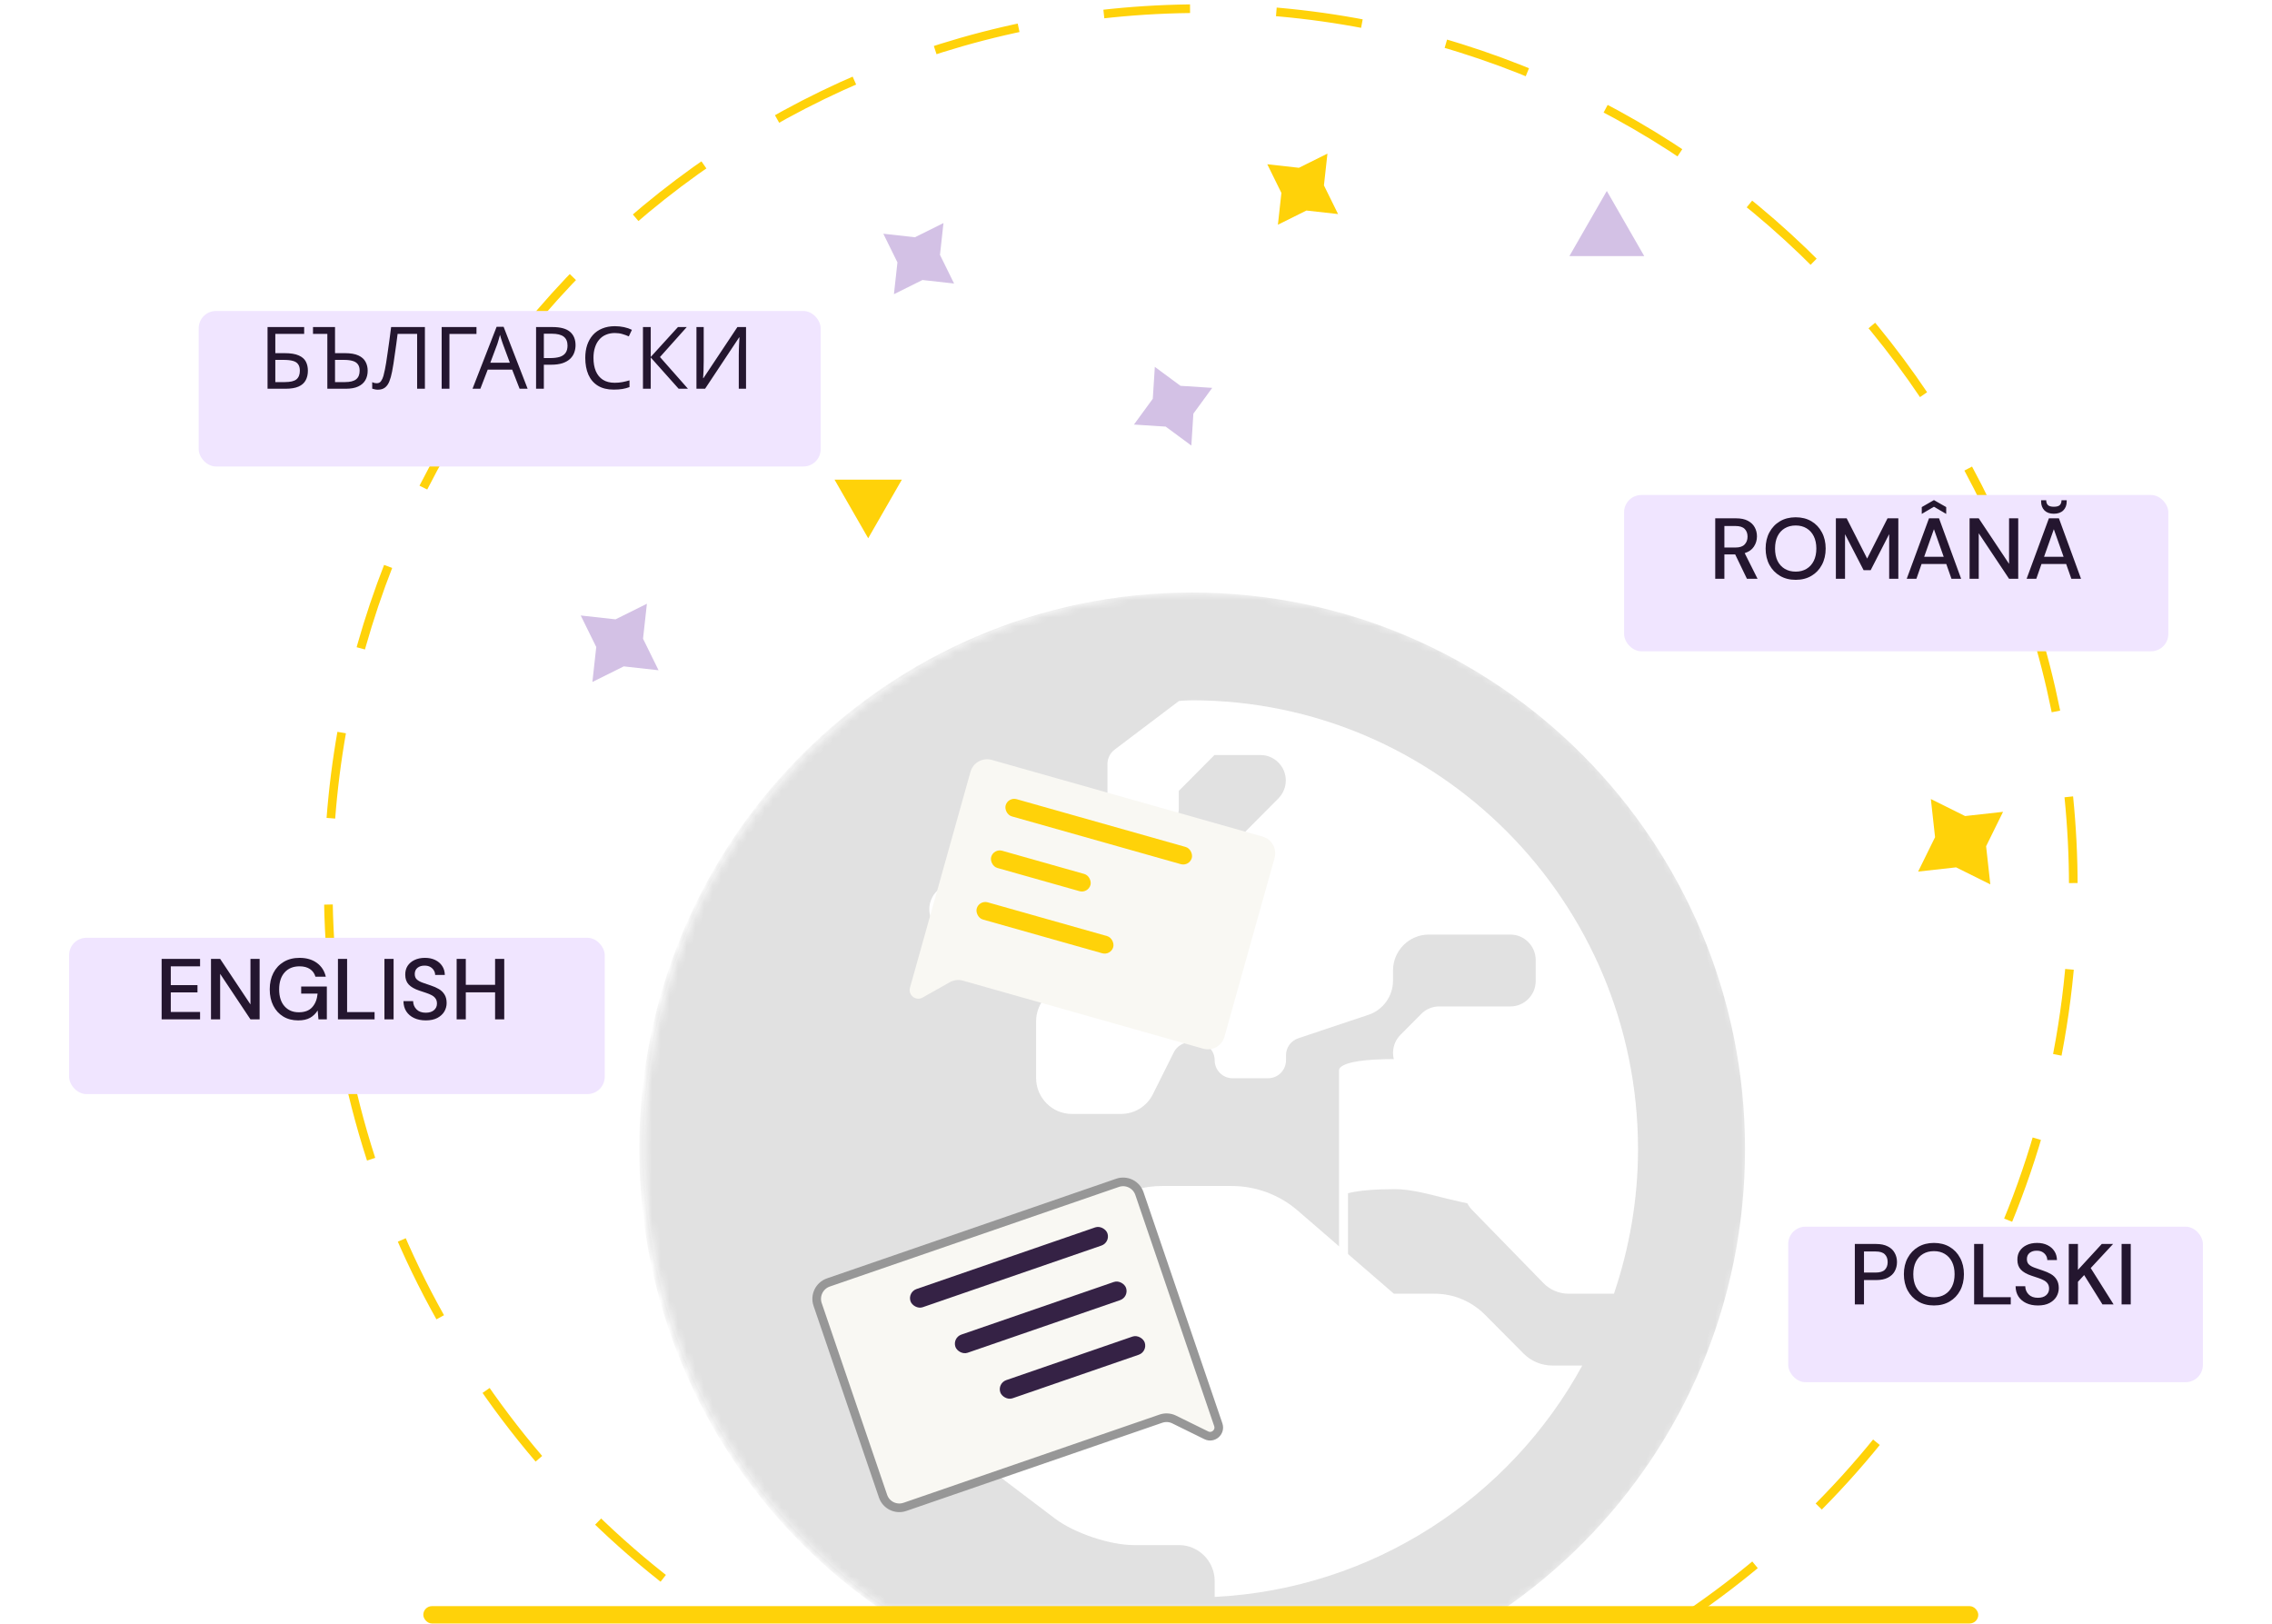<svg width="263" height="188" viewBox="0 0 263 188" fill="none" xmlns="http://www.w3.org/2000/svg">
<g opacity="0.3">
<mask id="mask0_4716_3443" style="mask-type:alpha" maskUnits="userSpaceOnUse" x="74" y="68" width="129" height="119">
<path fill-rule="evenodd" clip-rule="evenodd" d="M174.085 186.533C191.22 174.971 202.5 155.296 202.5 132.968C202.5 97.382 173.846 68.533 138.5 68.533C103.154 68.533 74.5 97.382 74.5 132.968C74.5 155.254 85.738 174.898 102.819 186.468L174.085 186.533Z" fill="white" fill-opacity="0.5"/>
</mask>
<g mask="url(#mask0_4716_3443)">
<path d="M138 68.592C102.645 68.592 74 97.432 74 133.027C74 168.622 102.645 197.462 138 197.462C173.355 197.462 202 168.622 202 133.027C202 97.432 173.355 68.592 138 68.592ZM189.613 133.027C189.613 138.873 188.606 144.511 186.826 149.759H181.587C180.477 149.759 179.419 149.317 178.645 148.512L170.387 140.042C169.226 138.847 169.226 136.898 170.413 135.703L173.639 132.455V130.195C173.639 129.415 173.329 128.662 172.787 128.116L170.361 125.674C169.819 125.128 169.071 124.817 168.297 124.817H164.168C162.568 124.817 161.252 123.491 161.252 121.881C161.252 121.101 161.561 120.348 162.103 119.802L164.529 117.36C165.071 116.814 165.819 116.502 166.594 116.502H174.852C176.452 116.502 177.768 115.177 177.768 113.566V111.124C177.768 109.513 176.452 108.188 174.852 108.188H165.381C163.11 108.188 161.252 110.059 161.252 112.345V113.514C161.252 115.307 160.116 116.892 158.439 117.464L150.284 120.192C149.432 120.478 148.865 121.257 148.865 122.166V122.738C148.865 123.881 147.935 124.817 146.8 124.817H142.671C141.535 124.817 140.606 123.881 140.606 122.738C140.606 121.595 139.677 120.659 138.542 120.659H137.742C136.968 120.659 136.245 121.101 135.884 121.803L133.458 126.661C132.761 128.064 131.342 128.948 129.768 128.948H124.065C121.794 128.948 119.935 127.077 119.935 124.791V118.217C119.935 117.126 120.374 116.061 121.148 115.281L126.335 110.059C127.523 108.864 128.194 107.227 128.194 105.512C128.194 104.629 128.761 103.823 129.613 103.537L139.935 100.082C140.374 99.926 140.761 99.692 141.071 99.38L147.987 92.417C148.529 91.872 148.839 91.118 148.839 90.339C148.839 88.728 147.523 87.403 145.923 87.403H140.581L136.452 91.56V93.638C136.452 94.781 135.523 95.717 134.387 95.717H130.258C129.123 95.717 128.194 94.781 128.194 93.638V88.442C128.194 87.792 128.503 87.169 129.019 86.779L136.477 81.141C136.968 81.115 137.458 81.063 137.948 81.063C166.465 81.063 189.613 104.369 189.613 133.027ZM107.574 105.252C107.574 104.473 107.884 103.719 108.426 103.174L114.981 96.574C115.523 96.029 116.271 95.717 117.045 95.717C118.645 95.717 119.961 97.042 119.961 98.653V102.81C119.961 103.589 119.652 104.343 119.11 104.888L116.684 107.331C116.142 107.876 115.394 108.188 114.619 108.188H110.49C108.89 108.188 107.574 106.863 107.574 105.252ZM140.606 184.861V183.016C140.606 180.73 138.748 178.859 136.477 178.859H131.265C128.477 178.859 124.374 177.482 122.129 175.793L116.4 171.454C113.432 169.22 111.703 165.712 111.703 161.997V155.787C111.703 151.63 113.871 147.785 117.406 145.654L128.477 138.977C130.31 137.885 132.4 137.288 134.516 137.288H142.568C145.381 137.288 148.09 138.301 150.206 140.12L161.355 149.759H166.077C168.271 149.759 170.361 150.643 171.91 152.201L176.374 156.696C177.252 157.58 178.465 158.073 179.703 158.073H183.161C174.8 173.377 158.955 183.925 140.606 184.861Z" fill="black"/>
</g>
</g>
<path fill-rule="evenodd" clip-rule="evenodd" d="M174.085 186.325C191.22 174.784 202.5 155.143 202.5 132.855C202.5 97.331 173.846 68.533 138.5 68.533C103.154 68.533 74.5 97.331 74.5 132.855C74.5 155.102 85.738 174.711 102.819 186.261L174.085 186.325Z" fill="white" fill-opacity="0.2"/>
<path fill-rule="evenodd" clip-rule="evenodd" d="M195.157 187.134C222.199 168.896 240 137.86 240 102.64C240 46.506 194.781 1 139 1C83.219 1 38 46.506 38 102.64C38 137.795 55.735 168.78 82.692 187.032L195.157 187.134Z" stroke="#FFD209" stroke-dasharray="10"/>
<path fill-rule="evenodd" clip-rule="evenodd" d="M106.781 32.413L110.442 32.821L108.809 29.502L109.214 25.822L105.912 27.464L102.251 27.056L103.885 30.375L103.479 34.055L106.781 32.413Z" fill="#D3C1E5"/>
<path fill-rule="evenodd" clip-rule="evenodd" d="M134.938 49.384L137.906 51.577L138.142 47.882L140.324 44.899L136.648 44.662L133.68 42.469L133.443 46.164L131.261 49.147L134.938 49.384Z" fill="#D3C1E5"/>
<path fill-rule="evenodd" clip-rule="evenodd" d="M72.206 77.139L76.233 77.588L74.436 73.937L74.883 69.889L71.251 71.695L67.223 71.247L69.02 74.897L68.573 78.945L72.206 77.139Z" fill="#D3C1E5"/>
<path fill-rule="evenodd" clip-rule="evenodd" d="M226.431 100.404L230.393 102.374L229.906 97.958L231.867 93.976L227.473 94.465L223.51 92.495L223.997 96.911L222.037 100.893L226.431 100.404Z" fill="#FFD209"/>
<path fill-rule="evenodd" clip-rule="evenodd" d="M100.5 55.523H104.397L102.449 58.915L100.5 62.307L98.551 58.915L96.603 55.523H100.5Z" fill="#FFD209"/>
<path fill-rule="evenodd" clip-rule="evenodd" d="M59.5 113.816H63.397L61.449 117.208L59.5 120.6L57.551 117.208L55.603 113.816H59.5Z" fill="#FFD209"/>
<path fill-rule="evenodd" clip-rule="evenodd" d="M186 29.643H190.33L188.165 25.874L186 22.105L183.835 25.874L181.67 29.643H186Z" fill="#D3C1E5"/>
<path fill-rule="evenodd" clip-rule="evenodd" d="M151.228 24.372L154.89 24.78L153.256 21.461L153.662 17.781L150.36 19.423L146.698 19.015L148.332 22.334L147.926 26.014L151.228 24.372Z" fill="#FFD209"/>
<rect x="49" y="185.924" width="180" height="2.01" rx="1.005" fill="#FFD209"/>
<g filter="url(#filter0_d_4716_3443)">
<g filter="url(#filter1_d_4716_3443)">
<path d="M147.542 97.314C147.84 96.251 147.22 95.145 146.158 94.844L114.804 85.967C113.741 85.666 112.638 86.285 112.34 87.348L107.213 105.639L105.337 112.333C105.096 113.192 106.014 113.915 106.791 113.478L109.946 111.701C110.408 111.44 110.956 111.375 111.468 111.52L139.277 119.393C140.34 119.694 141.443 119.075 141.741 118.012L147.542 97.314Z" fill="#F9F8F3"/>
</g>
<rect width="22.4" height="2.067" rx="1.034" transform="matrix(0.962 0.272 -0.27 0.963 116.689 92.231)" fill="#FFD209"/>
<rect width="16.426" height="2.067" rx="1.034" transform="matrix(0.962 0.272 -0.27 0.963 113.342 104.172)" fill="#FFD209"/>
<rect width="11.946" height="2.067" rx="1.034" transform="matrix(0.962 0.272 -0.27 0.963 115.016 98.201)" fill="#FFD209"/>
</g>
<g filter="url(#filter2_d_4716_3443)">
<g filter="url(#filter3_d_4716_3443)">
<path d="M94.646 149C94.289 147.955 94.847 146.816 95.891 146.456L129.36 134.924C130.404 134.564 131.54 135.12 131.896 136.165L138.548 155.665L141.025 162.924C141.313 163.769 140.436 164.542 139.637 164.149L135.915 162.318C135.439 162.084 134.888 162.05 134.385 162.223L104.752 172.433C103.708 172.793 102.572 172.237 102.216 171.192L94.646 149Z" fill="#F9F8F3"/>
<path d="M94.646 149C94.289 147.955 94.847 146.816 95.891 146.456L129.36 134.924C130.404 134.564 131.54 135.12 131.896 136.165L138.548 155.665L141.025 162.924C141.313 163.769 140.436 164.542 139.637 164.149L135.915 162.318C135.439 162.084 134.888 162.05 134.385 162.223L104.752 172.433C103.708 172.793 102.572 172.237 102.216 171.192L94.646 149Z" stroke="#979797"/>
</g>
<rect width="24.122" height="2.225" rx="1.113" transform="matrix(0.945 -0.326 0.323 0.946 105.039 149.58)" fill="#352245"/>
<rect width="17.69" height="2.225" rx="1.113" transform="matrix(0.945 -0.326 0.323 0.946 115.432 160.123)" fill="#352245"/>
<rect width="20.906" height="2.225" rx="1.113" transform="matrix(0.945 -0.326 0.323 0.946 110.234 154.852)" fill="#352245"/>
</g>
<g clip-path="url(#clip0_4716_3443)">
<g filter="url(#filter4_d_4716_3443)">
<path fill-rule="evenodd" clip-rule="evenodd" d="M156.04 136.124V146.334C156.04 146.552 155.865 146.728 155.65 146.728H155.39C155.175 146.728 155 146.552 155 146.334V136.474V121.938C155 121.786 155.065 121.642 155.178 121.542C155.89 120.913 157.99 120.598 161.476 120.598C165.143 120.598 169.625 123.627 175.019 123.627C176.705 123.627 178.699 123.001 181 121.75V136.474C179.714 137.393 177.72 137.853 175.019 137.853C169.339 137.853 165.149 135.655 161.476 135.655C159.11 135.655 157.298 135.811 156.04 136.124Z" fill="white"/>
</g>
</g>
<g filter="url(#filter5_d_4716_3443)">
<rect x="8" y="105.559" width="62" height="18.09" rx="2" fill="#F0E5FF"/>
</g>
<path d="M18.71 118V111H23.16V111.86H19.77V114.04H22.86V114.88H19.77V117.14H23.16V118H18.71ZM24.423 118V111H25.483L28.993 116.27V111H30.053V118H28.993L25.483 112.73V118H24.423ZM34.514 118.12C33.854 118.12 33.277 117.97 32.784 117.67C32.29 117.37 31.907 116.95 31.634 116.41C31.36 115.87 31.224 115.24 31.224 114.52C31.224 113.807 31.364 113.177 31.644 112.63C31.924 112.083 32.32 111.657 32.834 111.35C33.354 111.037 33.967 110.88 34.674 110.88C35.474 110.88 36.14 111.073 36.674 111.46C37.207 111.847 37.554 112.38 37.714 113.06H36.514C36.407 112.687 36.197 112.393 35.884 112.18C35.57 111.967 35.167 111.86 34.674 111.86C33.94 111.86 33.364 112.097 32.944 112.57C32.524 113.043 32.314 113.697 32.314 114.53C32.314 115.363 32.52 116.013 32.934 116.48C33.347 116.947 33.897 117.18 34.584 117.18C35.277 117.18 35.797 116.983 36.144 116.59C36.497 116.197 36.704 115.673 36.764 115.02H34.864V114.2H37.834V118H36.864L36.774 116.97C36.54 117.337 36.247 117.62 35.894 117.82C35.54 118.02 35.08 118.12 34.514 118.12ZM39.12 118V111H40.18V117.16H43.36V118H39.12ZM44.501 118V111H45.561V118H44.501ZM49.291 118.12C48.778 118.12 48.328 118.03 47.941 117.85C47.555 117.67 47.252 117.413 47.032 117.08C46.818 116.747 46.708 116.35 46.702 115.89H47.822C47.828 116.263 47.958 116.58 48.212 116.84C48.465 117.1 48.822 117.23 49.282 117.23C49.688 117.23 50.005 117.133 50.231 116.94C50.465 116.74 50.581 116.487 50.581 116.18C50.581 115.933 50.525 115.733 50.411 115.58C50.305 115.427 50.155 115.3 49.962 115.2C49.775 115.1 49.558 115.01 49.312 114.93C49.065 114.85 48.805 114.763 48.532 114.67C47.992 114.49 47.585 114.257 47.312 113.97C47.045 113.683 46.911 113.307 46.911 112.84C46.905 112.447 46.995 112.103 47.181 111.81C47.375 111.517 47.642 111.29 47.981 111.13C48.328 110.963 48.731 110.88 49.191 110.88C49.645 110.88 50.041 110.963 50.382 111.13C50.728 111.297 50.998 111.53 51.191 111.83C51.385 112.123 51.485 112.467 51.492 112.86H50.371C50.371 112.68 50.325 112.51 50.231 112.35C50.138 112.183 50.002 112.047 49.822 111.94C49.642 111.833 49.422 111.78 49.161 111.78C48.828 111.773 48.551 111.857 48.331 112.03C48.118 112.203 48.011 112.443 48.011 112.75C48.011 113.023 48.092 113.233 48.252 113.38C48.411 113.527 48.632 113.65 48.911 113.75C49.191 113.843 49.511 113.953 49.871 114.08C50.218 114.193 50.528 114.33 50.801 114.49C51.075 114.65 51.291 114.86 51.452 115.12C51.618 115.38 51.702 115.71 51.702 116.11C51.702 116.463 51.611 116.793 51.431 117.1C51.252 117.4 50.981 117.647 50.621 117.84C50.261 118.027 49.818 118.12 49.291 118.12ZM52.86 118V111H53.92V114H57.31V111H58.37V118H57.31V114.87H53.92V118H52.86Z" fill="#24162F"/>
<g filter="url(#filter6_d_4716_3443)">
<rect x="188" y="54.301" width="63" height="18.09" rx="2" fill="#F0E5FF"/>
</g>
<path d="M198.55 67V60H200.96C201.513 60 201.967 60.093 202.32 60.28C202.68 60.467 202.947 60.72 203.12 61.04C203.293 61.353 203.38 61.703 203.38 62.09C203.38 62.523 203.263 62.917 203.03 63.27C202.803 63.623 202.447 63.877 201.96 64.03L203.45 67H202.22L200.86 64.18H199.61V67H198.55ZM199.61 63.38H200.9C201.38 63.38 201.73 63.263 201.95 63.03C202.177 62.797 202.29 62.493 202.29 62.12C202.29 61.747 202.18 61.45 201.96 61.23C201.74 61.003 201.383 60.89 200.89 60.89H199.61V63.38ZM207.864 67.12C207.17 67.12 206.564 66.967 206.044 66.66C205.524 66.353 205.117 65.93 204.824 65.39C204.53 64.843 204.384 64.213 204.384 63.5C204.384 62.787 204.53 62.16 204.824 61.62C205.117 61.073 205.524 60.647 206.044 60.34C206.564 60.033 207.17 59.88 207.864 59.88C208.557 59.88 209.164 60.033 209.684 60.34C210.204 60.647 210.607 61.073 210.894 61.62C211.187 62.16 211.334 62.787 211.334 63.5C211.334 64.213 211.187 64.843 210.894 65.39C210.607 65.93 210.204 66.353 209.684 66.66C209.164 66.967 208.557 67.12 207.864 67.12ZM207.864 66.17C208.344 66.17 208.76 66.063 209.114 65.85C209.474 65.637 209.754 65.33 209.954 64.93C210.154 64.53 210.254 64.053 210.254 63.5C210.254 62.947 210.154 62.47 209.954 62.07C209.754 61.67 209.474 61.363 209.114 61.15C208.76 60.937 208.344 60.83 207.864 60.83C207.384 60.83 206.964 60.937 206.604 61.15C206.244 61.363 205.964 61.67 205.764 62.07C205.57 62.47 205.474 62.947 205.474 63.5C205.474 64.053 205.57 64.53 205.764 64.93C205.964 65.33 206.244 65.637 206.604 65.85C206.964 66.063 207.384 66.17 207.864 66.17ZM212.515 67V60H213.765L216.135 64.66L218.495 60H219.745V67H218.685V61.83L216.545 66H215.725L213.575 61.84V67H212.515ZM220.717 67L223.297 60H224.457L227.017 67H225.897L225.297 65.29H222.437L221.837 67H220.717ZM222.737 64.45H224.997L223.867 61.26L222.737 64.45ZM222.457 59.49V58.7L223.867 57.89L225.287 58.7V59.49L223.867 58.66L222.457 59.49ZM227.993 67V60H229.053L232.563 65.27V60H233.623V67H232.563L229.053 61.73V67H227.993ZM234.594 67L237.174 60H238.334L240.894 67H239.774L239.174 65.29H236.314L235.714 67H234.594ZM236.614 64.45H238.874L237.744 61.26L236.614 64.45ZM237.744 59.47C237.277 59.47 236.914 59.34 236.654 59.08C236.401 58.813 236.274 58.473 236.274 58.06V57.91H236.864C236.864 58.15 236.931 58.337 237.064 58.47C237.197 58.597 237.424 58.66 237.744 58.66C238.071 58.66 238.301 58.597 238.434 58.47C238.567 58.337 238.634 58.15 238.634 57.91H239.234V58.06C239.234 58.48 239.104 58.82 238.844 59.08C238.584 59.34 238.217 59.47 237.744 59.47Z" fill="#24162F"/>
<g filter="url(#filter7_d_4716_3443)">
<rect x="207" y="139" width="48" height="18" rx="2" fill="#F0E5FF"/>
</g>
<path d="M214.71 151V144H217.16C217.707 144 218.16 144.093 218.52 144.28C218.88 144.46 219.147 144.71 219.32 145.03C219.5 145.343 219.59 145.7 219.59 146.1C219.59 146.48 219.503 146.83 219.33 147.15C219.163 147.463 218.9 147.713 218.54 147.9C218.18 148.087 217.72 148.18 217.16 148.18H215.77V151H214.71ZM215.77 147.31H217.11C217.61 147.31 217.967 147.203 218.18 146.99C218.4 146.77 218.51 146.473 218.51 146.1C218.51 145.713 218.4 145.413 218.18 145.2C217.967 144.98 217.61 144.87 217.11 144.87H215.77V147.31ZM223.868 151.12C223.174 151.12 222.568 150.967 222.048 150.66C221.528 150.353 221.121 149.93 220.828 149.39C220.534 148.843 220.388 148.213 220.388 147.5C220.388 146.787 220.534 146.16 220.828 145.62C221.121 145.073 221.528 144.647 222.048 144.34C222.568 144.033 223.174 143.88 223.868 143.88C224.561 143.88 225.168 144.033 225.688 144.34C226.208 144.647 226.611 145.073 226.898 145.62C227.191 146.16 227.338 146.787 227.338 147.5C227.338 148.213 227.191 148.843 226.898 149.39C226.611 149.93 226.208 150.353 225.688 150.66C225.168 150.967 224.561 151.12 223.868 151.12ZM223.868 150.17C224.348 150.17 224.764 150.063 225.118 149.85C225.478 149.637 225.758 149.33 225.958 148.93C226.158 148.53 226.258 148.053 226.258 147.5C226.258 146.947 226.158 146.47 225.958 146.07C225.758 145.67 225.478 145.363 225.118 145.15C224.764 144.937 224.348 144.83 223.868 144.83C223.388 144.83 222.968 144.937 222.608 145.15C222.248 145.363 221.968 145.67 221.768 146.07C221.574 146.47 221.478 146.947 221.478 147.5C221.478 148.053 221.574 148.53 221.768 148.93C221.968 149.33 222.248 149.637 222.608 149.85C222.968 150.063 223.388 150.17 223.868 150.17ZM228.519 151V144H229.579V150.16H232.759V151H228.519ZM235.907 151.12C235.393 151.12 234.943 151.03 234.557 150.85C234.17 150.67 233.867 150.413 233.647 150.08C233.433 149.747 233.323 149.35 233.317 148.89H234.437C234.443 149.263 234.573 149.58 234.827 149.84C235.08 150.1 235.437 150.23 235.897 150.23C236.303 150.23 236.62 150.133 236.847 149.94C237.08 149.74 237.197 149.487 237.197 149.18C237.197 148.933 237.14 148.733 237.027 148.58C236.92 148.427 236.77 148.3 236.577 148.2C236.39 148.1 236.173 148.01 235.927 147.93C235.68 147.85 235.42 147.763 235.147 147.67C234.607 147.49 234.2 147.257 233.927 146.97C233.66 146.683 233.527 146.307 233.527 145.84C233.52 145.447 233.61 145.103 233.797 144.81C233.99 144.517 234.257 144.29 234.597 144.13C234.943 143.963 235.347 143.88 235.807 143.88C236.26 143.88 236.657 143.963 236.997 144.13C237.343 144.297 237.613 144.53 237.807 144.83C238 145.123 238.1 145.467 238.107 145.86H236.987C236.987 145.68 236.94 145.51 236.847 145.35C236.753 145.183 236.617 145.047 236.437 144.94C236.257 144.833 236.037 144.78 235.777 144.78C235.443 144.773 235.167 144.857 234.947 145.03C234.733 145.203 234.627 145.443 234.627 145.75C234.627 146.023 234.707 146.233 234.867 146.38C235.027 146.527 235.247 146.65 235.527 146.75C235.807 146.843 236.127 146.953 236.487 147.08C236.833 147.193 237.143 147.33 237.417 147.49C237.69 147.65 237.907 147.86 238.067 148.12C238.233 148.38 238.317 148.71 238.317 149.11C238.317 149.463 238.227 149.793 238.047 150.1C237.867 150.4 237.597 150.647 237.237 150.84C236.877 151.027 236.433 151.12 235.907 151.12ZM239.476 151V144H240.536V147L243.296 144H244.606L242.016 146.79L244.666 151H243.376L241.256 147.6L240.536 148.38V151H239.476ZM245.589 151V144H246.649V151H245.589Z" fill="#24162F"/>
<g filter="url(#filter8_d_4716_3443)">
<rect x="23" y="33" width="72" height="18" rx="2" fill="#F0E5FF"/>
</g>
<path d="M30.97 45V37.86H35.21V38.65H31.87V40.88H32.93C33.643 40.88 34.197 40.97 34.59 41.15C34.983 41.323 35.257 41.563 35.41 41.87C35.563 42.17 35.64 42.517 35.64 42.91C35.64 43.343 35.553 43.717 35.38 44.03C35.213 44.343 34.94 44.583 34.56 44.75C34.18 44.917 33.68 45 33.06 45H30.97ZM32.97 44.23C33.61 44.23 34.06 44.123 34.32 43.91C34.58 43.69 34.71 43.357 34.71 42.91C34.71 42.603 34.647 42.36 34.52 42.18C34.4 41.993 34.2 41.86 33.92 41.78C33.647 41.7 33.28 41.66 32.82 41.66H31.87V44.23H32.97ZM37.892 45V38.65H36.232V37.86H38.782V40.88H39.912C40.579 40.88 41.106 40.97 41.492 41.15C41.879 41.33 42.152 41.573 42.312 41.88C42.479 42.187 42.562 42.53 42.562 42.91C42.562 43.33 42.472 43.697 42.292 44.01C42.112 44.323 41.836 44.567 41.462 44.74C41.096 44.913 40.619 45 40.032 45H37.892ZM39.942 44.23C40.522 44.23 40.949 44.123 41.222 43.91C41.496 43.69 41.632 43.357 41.632 42.91C41.632 42.603 41.566 42.36 41.432 42.18C41.299 41.993 41.096 41.86 40.822 41.78C40.556 41.7 40.216 41.66 39.802 41.66H38.782V44.23H39.942ZM49.186 45H48.286V38.65H46.026C45.98 39.017 45.929 39.403 45.876 39.81C45.823 40.21 45.766 40.607 45.706 41C45.653 41.393 45.599 41.763 45.546 42.11C45.493 42.457 45.44 42.76 45.386 43.02C45.3 43.467 45.193 43.847 45.066 44.16C44.94 44.473 44.77 44.71 44.556 44.87C44.349 45.03 44.076 45.11 43.736 45.11C43.623 45.11 43.506 45.097 43.386 45.07C43.273 45.05 43.173 45.023 43.086 44.99V44.24C43.16 44.273 43.243 44.303 43.336 44.33C43.429 44.35 43.529 44.36 43.636 44.36C43.836 44.36 43.993 44.28 44.106 44.12C44.226 43.953 44.319 43.75 44.386 43.51C44.453 43.263 44.51 43.02 44.556 42.78C44.596 42.587 44.643 42.33 44.696 42.01C44.749 41.683 44.806 41.303 44.866 40.87C44.933 40.437 44.999 39.967 45.066 39.46C45.139 38.947 45.209 38.413 45.276 37.86H49.186V45ZM55.156 37.86V38.66H52.026V45H51.126V37.86H55.156ZM60.147 45L59.287 42.79H56.457L55.607 45H54.697L57.487 37.83H58.297L61.077 45H60.147ZM58.217 39.83C58.197 39.777 58.164 39.68 58.117 39.54C58.071 39.4 58.024 39.257 57.977 39.11C57.937 38.957 57.904 38.84 57.877 38.76C57.844 38.893 57.807 39.03 57.767 39.17C57.734 39.303 57.697 39.427 57.657 39.54C57.624 39.653 57.594 39.75 57.567 39.83L56.757 41.99H59.017L58.217 39.83ZM63.944 37.86C64.877 37.86 65.557 38.043 65.984 38.41C66.411 38.777 66.624 39.293 66.624 39.96C66.624 40.253 66.574 40.537 66.474 40.81C66.381 41.077 66.224 41.317 66.004 41.53C65.784 41.743 65.491 41.913 65.124 42.04C64.757 42.16 64.307 42.22 63.774 42.22H62.954V45H62.054V37.86H63.944ZM63.864 38.63H62.954V41.45H63.674C64.127 41.45 64.504 41.403 64.804 41.31C65.104 41.21 65.327 41.053 65.474 40.84C65.621 40.627 65.694 40.347 65.694 40C65.694 39.54 65.547 39.197 65.254 38.97C64.961 38.743 64.497 38.63 63.864 38.63ZM71.169 38.55C70.789 38.55 70.445 38.617 70.139 38.75C69.832 38.877 69.572 39.067 69.359 39.32C69.145 39.567 68.982 39.87 68.869 40.23C68.755 40.583 68.699 40.983 68.699 41.43C68.699 42.017 68.789 42.527 68.969 42.96C69.155 43.393 69.429 43.727 69.789 43.96C70.155 44.193 70.612 44.31 71.159 44.31C71.472 44.31 71.769 44.283 72.049 44.23C72.329 44.177 72.602 44.11 72.869 44.03V44.81C72.602 44.91 72.325 44.983 72.039 45.03C71.759 45.077 71.422 45.1 71.029 45.1C70.302 45.1 69.695 44.95 69.209 44.65C68.722 44.35 68.355 43.923 68.109 43.37C67.869 42.817 67.749 42.167 67.749 41.42C67.749 40.88 67.822 40.387 67.969 39.94C68.122 39.493 68.342 39.107 68.629 38.78C68.922 38.453 69.282 38.203 69.709 38.03C70.135 37.85 70.625 37.76 71.179 37.76C71.545 37.76 71.899 37.797 72.239 37.87C72.579 37.943 72.882 38.047 73.149 38.18L72.789 38.94C72.569 38.84 72.322 38.75 72.049 38.67C71.782 38.59 71.489 38.55 71.169 38.55ZM79.637 45H78.557L75.327 41.38V45H74.427V37.86H75.327V41.32L78.477 37.86H79.497L76.397 41.33L79.637 45ZM80.619 37.86H81.459V41.78C81.459 41.947 81.455 42.13 81.449 42.33C81.449 42.523 81.445 42.717 81.439 42.91C81.432 43.103 81.422 43.277 81.409 43.43C81.402 43.577 81.395 43.69 81.389 43.77H81.429L85.359 37.86H86.359V45H85.519V41.12C85.519 40.94 85.522 40.747 85.529 40.54C85.535 40.327 85.542 40.123 85.549 39.93C85.562 39.73 85.572 39.553 85.579 39.4C85.585 39.247 85.592 39.133 85.599 39.06H85.559L81.619 45H80.619V37.86Z" fill="#24162F"/>
<defs>
<filter id="filter0_d_4716_3443" x="101.299" y="81.891" width="50.318" height="41.578" filterUnits="userSpaceOnUse" color-interpolation-filters="sRGB">
<feFlood flood-opacity="0" result="BackgroundImageFix"/>
<feColorMatrix in="SourceAlpha" type="matrix" values="0 0 0 0 0 0 0 0 0 0 0 0 0 0 0 0 0 0 127 0" result="hardAlpha"/>
<feOffset/>
<feGaussianBlur stdDeviation="2"/>
<feColorMatrix type="matrix" values="0 0 0 0 0 0 0 0 0 0 0 0 0 0 0 0 0 0 0.1 0"/>
<feBlend mode="normal" in2="BackgroundImageFix" result="effect1_dropShadow_4716_3443"/>
<feBlend mode="normal" in="SourceGraphic" in2="effect1_dropShadow_4716_3443" result="shape"/>
</filter>
<filter id="filter1_d_4716_3443" x="99.299" y="81.891" width="54.318" height="45.578" filterUnits="userSpaceOnUse" color-interpolation-filters="sRGB">
<feFlood flood-opacity="0" result="BackgroundImageFix"/>
<feColorMatrix in="SourceAlpha" type="matrix" values="0 0 0 0 0 0 0 0 0 0 0 0 0 0 0 0 0 0 127 0" result="hardAlpha"/>
<feOffset dy="2"/>
<feGaussianBlur stdDeviation="3"/>
<feColorMatrix type="matrix" values="0 0 0 0 0 0 0 0 0 0 0 0 0 0 0 0 0 0 0.1 0"/>
<feBlend mode="normal" in2="BackgroundImageFix" result="effect1_dropShadow_4716_3443"/>
<feBlend mode="normal" in="SourceGraphic" in2="effect1_dropShadow_4716_3443" result="shape"/>
</filter>
<filter id="filter2_d_4716_3443" x="90.537" y="130.814" width="54.543" height="45.728" filterUnits="userSpaceOnUse" color-interpolation-filters="sRGB">
<feFlood flood-opacity="0" result="BackgroundImageFix"/>
<feColorMatrix in="SourceAlpha" type="matrix" values="0 0 0 0 0 0 0 0 0 0 0 0 0 0 0 0 0 0 127 0" result="hardAlpha"/>
<feOffset/>
<feGaussianBlur stdDeviation="2"/>
<feColorMatrix type="matrix" values="0 0 0 0 0 0 0 0 0 0 0 0 0 0 0 0 0 0 0.1 0"/>
<feBlend mode="normal" in2="BackgroundImageFix" result="effect1_dropShadow_4716_3443"/>
<feBlend mode="normal" in="SourceGraphic" in2="effect1_dropShadow_4716_3443" result="shape"/>
</filter>
<filter id="filter3_d_4716_3443" x="88.537" y="130.814" width="58.543" height="49.728" filterUnits="userSpaceOnUse" color-interpolation-filters="sRGB">
<feFlood flood-opacity="0" result="BackgroundImageFix"/>
<feColorMatrix in="SourceAlpha" type="matrix" values="0 0 0 0 0 0 0 0 0 0 0 0 0 0 0 0 0 0 127 0" result="hardAlpha"/>
<feOffset dy="2"/>
<feGaussianBlur stdDeviation="3"/>
<feColorMatrix type="matrix" values="0 0 0 0 0 0 0 0 0 0 0 0 0 0 0 0 0 0 0.1 0"/>
<feBlend mode="normal" in2="BackgroundImageFix" result="effect1_dropShadow_4716_3443"/>
<feBlend mode="normal" in="SourceGraphic" in2="effect1_dropShadow_4716_3443" result="shape"/>
</filter>
<filter id="filter4_d_4716_3443" x="149" y="116.598" width="38" height="38.131" filterUnits="userSpaceOnUse" color-interpolation-filters="sRGB">
<feFlood flood-opacity="0" result="BackgroundImageFix"/>
<feColorMatrix in="SourceAlpha" type="matrix" values="0 0 0 0 0 0 0 0 0 0 0 0 0 0 0 0 0 0 127 0" result="hardAlpha"/>
<feOffset dy="2"/>
<feGaussianBlur stdDeviation="3"/>
<feColorMatrix type="matrix" values="0 0 0 0 0 0 0 0 0 0 0 0 0 0 0 0 0 0 0.1 0"/>
<feBlend mode="normal" in2="BackgroundImageFix" result="effect1_dropShadow_4716_3443"/>
<feBlend mode="normal" in="SourceGraphic" in2="effect1_dropShadow_4716_3443" result="shape"/>
</filter>
<filter id="filter5_d_4716_3443" x="0" y="100.559" width="78" height="34.09" filterUnits="userSpaceOnUse" color-interpolation-filters="sRGB">
<feFlood flood-opacity="0" result="BackgroundImageFix"/>
<feColorMatrix in="SourceAlpha" type="matrix" values="0 0 0 0 0 0 0 0 0 0 0 0 0 0 0 0 0 0 127 0" result="hardAlpha"/>
<feOffset dy="3"/>
<feGaussianBlur stdDeviation="4"/>
<feColorMatrix type="matrix" values="0 0 0 0 0 0 0 0 0 0 0 0 0 0 0 0 0 0 0.16 0"/>
<feBlend mode="normal" in2="BackgroundImageFix" result="effect1_dropShadow_4716_3443"/>
<feBlend mode="normal" in="SourceGraphic" in2="effect1_dropShadow_4716_3443" result="shape"/>
</filter>
<filter id="filter6_d_4716_3443" x="180" y="49.301" width="79" height="34.09" filterUnits="userSpaceOnUse" color-interpolation-filters="sRGB">
<feFlood flood-opacity="0" result="BackgroundImageFix"/>
<feColorMatrix in="SourceAlpha" type="matrix" values="0 0 0 0 0 0 0 0 0 0 0 0 0 0 0 0 0 0 127 0" result="hardAlpha"/>
<feOffset dy="3"/>
<feGaussianBlur stdDeviation="4"/>
<feColorMatrix type="matrix" values="0 0 0 0 0 0 0 0 0 0 0 0 0 0 0 0 0 0 0.16 0"/>
<feBlend mode="normal" in2="BackgroundImageFix" result="effect1_dropShadow_4716_3443"/>
<feBlend mode="normal" in="SourceGraphic" in2="effect1_dropShadow_4716_3443" result="shape"/>
</filter>
<filter id="filter7_d_4716_3443" x="199" y="134" width="64" height="34" filterUnits="userSpaceOnUse" color-interpolation-filters="sRGB">
<feFlood flood-opacity="0" result="BackgroundImageFix"/>
<feColorMatrix in="SourceAlpha" type="matrix" values="0 0 0 0 0 0 0 0 0 0 0 0 0 0 0 0 0 0 127 0" result="hardAlpha"/>
<feOffset dy="3"/>
<feGaussianBlur stdDeviation="4"/>
<feColorMatrix type="matrix" values="0 0 0 0 0 0 0 0 0 0 0 0 0 0 0 0 0 0 0.16 0"/>
<feBlend mode="normal" in2="BackgroundImageFix" result="effect1_dropShadow_4716_3443"/>
<feBlend mode="normal" in="SourceGraphic" in2="effect1_dropShadow_4716_3443" result="shape"/>
</filter>
<filter id="filter8_d_4716_3443" x="15" y="28" width="88" height="34" filterUnits="userSpaceOnUse" color-interpolation-filters="sRGB">
<feFlood flood-opacity="0" result="BackgroundImageFix"/>
<feColorMatrix in="SourceAlpha" type="matrix" values="0 0 0 0 0 0 0 0 0 0 0 0 0 0 0 0 0 0 127 0" result="hardAlpha"/>
<feOffset dy="3"/>
<feGaussianBlur stdDeviation="4"/>
<feColorMatrix type="matrix" values="0 0 0 0 0 0 0 0 0 0 0 0 0 0 0 0 0 0 0.16 0"/>
<feBlend mode="normal" in2="BackgroundImageFix" result="effect1_dropShadow_4716_3443"/>
<feBlend mode="normal" in="SourceGraphic" in2="effect1_dropShadow_4716_3443" result="shape"/>
</filter>
<clipPath id="clip0_4716_3443">
<rect width="32" height="32.161" fill="white" transform="translate(151.984 117.582)"/>
</clipPath>
</defs>
</svg>
